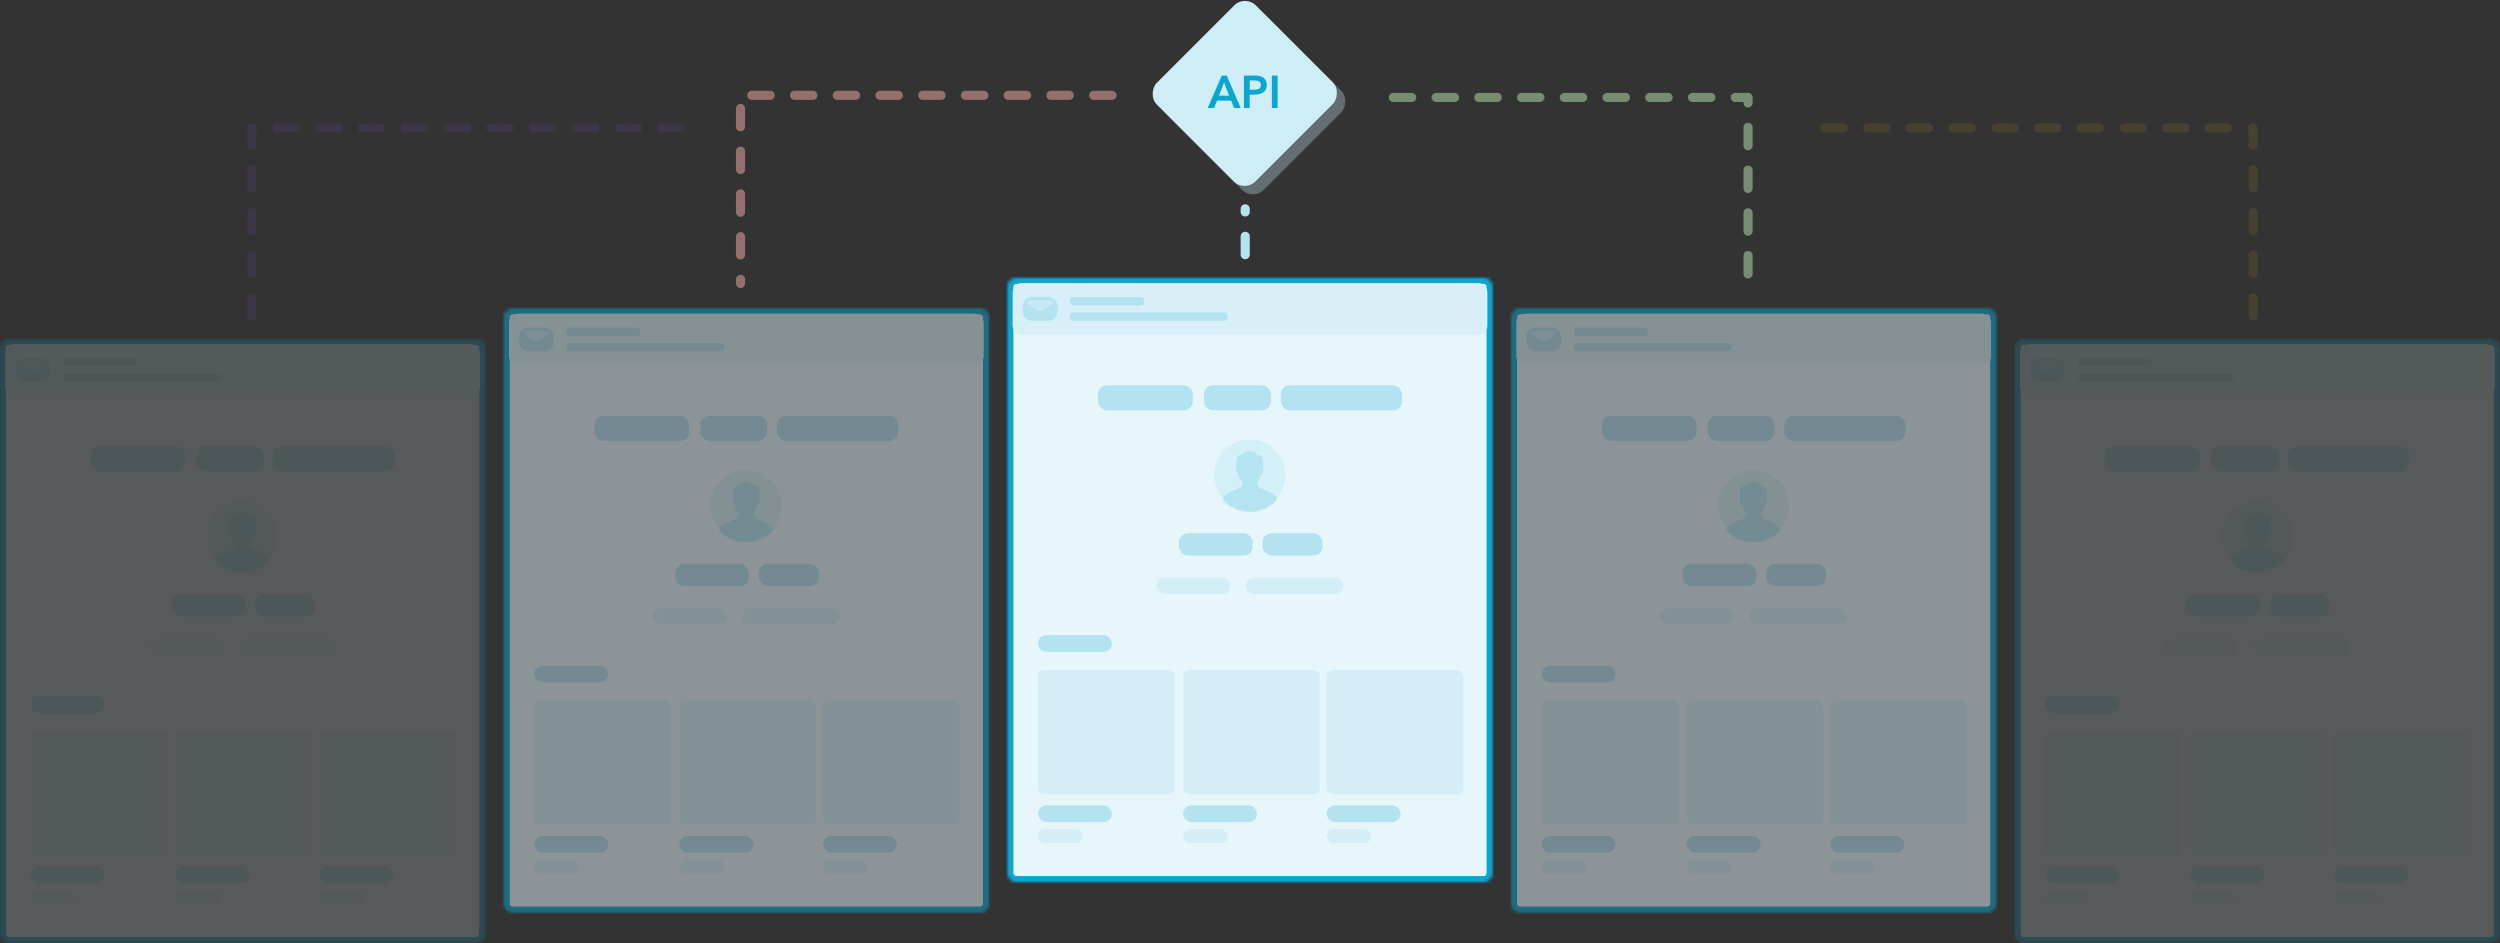 <svg width="819" height="309" viewBox="0 0 819 309" xmlns="http://www.w3.org/2000/svg" xmlns:xlink="http://www.w3.org/1999/xlink"><rect x="0" y="0" width="819" height="309" fill="#333333" stroke="none"/><defs><path d="M0 2.992A3 3 0 013 0h153c1.657 0 3 1.343 3 2.992v192.016a3 3 0 01-3 2.992H3c-1.657 0-3-1.343-3-2.992V2.992z" id="a"/><path d="M0 2.992A3 3 0 013 0h153c1.657 0 3 1.343 3 2.992v192.016a3 3 0 01-3 2.992H3c-1.657 0-3-1.343-3-2.992V2.992z" id="b"/><path d="M0 2.992A3 3 0 013 0h153c1.657 0 3 1.343 3 2.992v192.016a3 3 0 01-3 2.992H3c-1.657 0-3-1.343-3-2.992V2.992z" id="c"/><path d="M0 2.992A3 3 0 013 0h153c1.657 0 3 1.343 3 2.992v192.016a3 3 0 01-3 2.992H3c-1.657 0-3-1.343-3-2.992V2.992z" id="d"/><path d="M0 2.992A3 3 0 013 0h153c1.657 0 3 1.343 3 2.992v192.016a3 3 0 01-3 2.992H3c-1.657 0-3-1.343-3-2.992V2.992z" id="e"/><mask id="f" maskContentUnits="userSpaceOnUse" maskUnits="objectBoundingBox" x="0" y="0" width="159" height="198" fill="#fff"><use xlink:href="#a"/></mask><mask id="g" maskContentUnits="userSpaceOnUse" maskUnits="objectBoundingBox" x="0" y="0" width="159" height="198" fill="#fff"><use xlink:href="#b"/></mask><mask id="h" maskContentUnits="userSpaceOnUse" maskUnits="objectBoundingBox" x="0" y="0" width="159" height="198" fill="#fff"><use xlink:href="#c"/></mask><mask id="i" maskContentUnits="userSpaceOnUse" maskUnits="objectBoundingBox" x="0" y="0" width="159" height="198" fill="#fff"><use xlink:href="#d"/></mask><mask id="j" maskContentUnits="userSpaceOnUse" maskUnits="objectBoundingBox" x="0" y="0" width="159" height="198" fill="#fff"><use xlink:href="#e"/></mask></defs><g fill="none" fill-rule="evenodd"><g transform="translate(82 -2)"><path stroke="#BAE9AC" stroke-width="3" stroke-linecap="round" stroke-linejoin="round" stroke-dasharray="6,8" opacity=".5" d="M374.477 33.916h116.189v61.627"/><path stroke="#FFC111" stroke-width="3" stroke-linecap="round" stroke-linejoin="round" stroke-dasharray="6,8" opacity=".1" d="M515.827 43.916h140.308v61.627"/><path stroke="#9A56FC" stroke-width="3" stroke-linecap="round" stroke-linejoin="round" stroke-dasharray="6,8" opacity=".1" d="M140.81 43.916H.503v61.627"/><path stroke="#F7ADA5" stroke-width="3" stroke-linecap="round" stroke-linejoin="round" stroke-dasharray="6,8" opacity=".5" d="M282.296 33.227H160.594v61.626"/><path d="M325.933 85.42v-15" stroke="#B3E2F1" stroke-width="3" stroke-linecap="round" stroke-linejoin="round" stroke-dasharray="6,8"/><rect fill="#CEEDF6" transform="rotate(45 325.794 32.61)" x="302.958" y="9.659" width="45.672" height="45.902" rx="5"/><rect fill="#CEEDF6" opacity=".319" transform="rotate(45 328.55 35.368)" x="305.714" y="12.417" width="45.672" height="45.902" rx="5"/><path d="M318.25 26.765h1.636l4.575 10.62h-2.16l-.99-2.43h-4.605l-.96 2.43h-2.115l4.62-10.62zm2.4 6.57l-1.634-4.32-1.665 4.32h3.3zm4.86-6.57h3.466c.61 0 1.16.055 1.65.165.49.11.91.29 1.26.54.35.25.62.57.81.96.19.39.285.86.285 1.41 0 .59-.11 1.085-.33 1.485-.22.4-.518.722-.893.967a3.914 3.914 0 01-1.312.533c-.5.11-1.03.165-1.59.165H327.4v4.395h-1.89v-10.62zm3.21 4.635c.31 0 .606-.023.886-.068.28-.045.53-.125.75-.24a1.37 1.37 0 00.525-.472c.13-.2.195-.46.195-.78 0-.31-.065-.563-.195-.758a1.348 1.348 0 00-.518-.457 2.216 2.216 0 00-.735-.218 6.708 6.708 0 00-.847-.052h-1.38V31.4h1.32zm5.94-4.635h1.89v10.62h-1.89v-10.62z" fill="#0AA6D2"/></g><g transform="translate(330 91)"><use stroke="#0AA6D2" mask="url(#f)" stroke-width="4" fill="#E7F6FB" xlink:href="#a"/><rect fill="#D3EEF7" x="10.052" y="128.494" width="44.776" height="40.697" rx="2"/><rect fill="#D3EEF7" x="57.569" y="128.494" width="44.776" height="40.697" rx="2"/><rect fill="#D3EEF7" x="104.629" y="128.494" width="44.776" height="40.697" rx="2"/><rect fill="#D8EFF7" x="1.738" y="1.737" width="155.525" height="16.919" rx="3"/><g fill="#84D2E8"><path d="M79.421 76.295c-6.425 0-11.65-5.23-11.65-11.66 0-6.431 5.225-11.661 11.65-11.661 6.426 0 11.651 5.23 11.651 11.66s-5.225 11.66-11.65 11.66z" fill-opacity=".201"/><path d="M81.698 67.054c.637-.635 1.078-1.416 1.21-1.877.086-.294.146-.61.184-.846.27-.122.478-.334.593-.6.16-.385.248-1.211.25-1.246.068-.656-.174-1.032-.196-1.052.281-2.654-.612-3.179-1.206-3.272-.211-.033-.53-.109-.673-.26-.332-.349-.48-.737-1.055-.707-.213.012-.5-.052-.664-.183-.22-.175-.523-.38-.748-.38-.22 0-.5.197-.702.37-.159.136-.44.204-.653.191-.575-.031-.723.358-1.055.707-.143.152-.464.227-.673.26-.594.094-1.487.618-1.206 3.273-.024.023-.262.402-.196 1.051.004.035.09.863.25 1.247.113.266.323.477.593.6.037.237.1.551.184.846.136.473.581 1.269 1.227 1.908h-.012c-.076 3.097-5.817 2.162-6.638 5.697 2.136 2.425 5.337 3.971 8.911 3.971s6.776-1.546 8.908-3.97c-.815-3.544-6.543-2.638-6.633-5.728z" fill-opacity=".401"/></g><rect fill="#B3E2F1" x="29.698" y="35.21" width="31.069" height="8.231" rx="3"/><rect fill="#D3EEF7" x="48.888" y="98.176" width="24.216" height="5.487" rx="2.744"/><rect fill="#B3E2F1" x="64.422" y="35.21" width="21.931" height="8.231" rx="3"/><rect fill="#B3E2F1" x="89.552" y="35.21" width="39.75" height="8.231" rx="3"/><rect fill="#D3EEF7" x="78.129" y="98.176" width="31.983" height="5.487" rx="2.744"/><rect fill="#B3E2F1" x="56.198" y="83.681" width="24.216" height="7.316" rx="3"/><rect fill="#B3E2F1" x="83.612" y="83.681" width="19.647" height="7.316" rx="3"/><rect fill="#B3E2F1" x="10.052" y="117.062" width="24.216" height="5.487" rx="2.744"/><rect fill="#B3E2F1" x="10.052" y="172.85" width="24.216" height="5.487" rx="2.744"/><rect fill="#B3E2F1" x="57.569" y="172.85" width="24.216" height="5.487" rx="2.744"/><rect fill="#B3E2F1" x="104.629" y="172.85" width="24.216" height="5.487" rx="2.744"/><rect fill="#D3EEF7" x="10.052" y="180.624" width="14.621" height="4.573" rx="2.286"/><rect fill="#D3EEF7" x="57.569" y="180.624" width="14.621" height="4.573" rx="2.286"/><rect fill="#D3EEF7" x="104.629" y="180.624" width="14.621" height="4.573" rx="2.286"/><rect fill="#B3E2F1" x="20.56" y="6.31" width="24.216" height="2.744" rx="1"/><rect fill="#B3E2F1" x="20.56" y="11.34" width="51.629" height="2.744" rx="1"/><rect fill="#B3E2F1" x="5.026" y="6.31" width="11.422" height="7.774" rx="3"/><path d="M7.08 8.716c-.923-.74-.726-1.339.46-1.339h6.395c1.177 0 1.39.593.46 1.339l-1.986 1.59c-.924.739-2.413.745-3.343 0L7.08 8.716z" fill="#D7EFF7" opacity=".569"/></g><g opacity=".5" transform="translate(495 101)"><use stroke="#0AA6D2" mask="url(#g)" stroke-width="4" fill="#E7F6FB" xlink:href="#b"/><rect fill="#D3EEF7" x="10.052" y="128.494" width="44.776" height="40.697" rx="2"/><rect fill="#D3EEF7" x="57.569" y="128.494" width="44.776" height="40.697" rx="2"/><rect fill="#D3EEF7" x="104.629" y="128.494" width="44.776" height="40.697" rx="2"/><rect fill="#D8EFF7" x="1.738" y="1.737" width="155.525" height="16.919" rx="3"/><g fill="#84D2E8"><path d="M79.421 76.295c-6.425 0-11.65-5.23-11.65-11.66 0-6.431 5.225-11.661 11.65-11.661 6.426 0 11.651 5.23 11.651 11.66s-5.225 11.66-11.65 11.66z" fill-opacity=".201"/><path d="M81.698 67.054c.637-.635 1.078-1.416 1.21-1.877.086-.294.146-.61.184-.846.27-.122.478-.334.593-.6.16-.385.248-1.211.25-1.246.068-.656-.174-1.032-.196-1.052.281-2.654-.612-3.179-1.206-3.272-.211-.033-.53-.109-.673-.26-.332-.349-.48-.737-1.055-.707-.213.012-.5-.052-.664-.183-.22-.175-.523-.38-.748-.38-.22 0-.5.197-.702.37-.159.136-.44.204-.653.191-.575-.031-.723.358-1.055.707-.143.152-.464.227-.673.26-.594.094-1.487.618-1.206 3.273-.024.023-.262.402-.196 1.051.004.035.09.863.25 1.247.113.266.323.477.593.6.037.237.1.551.184.846.136.473.581 1.269 1.227 1.908h-.012c-.076 3.097-5.817 2.162-6.638 5.697 2.136 2.425 5.337 3.971 8.911 3.971s6.776-1.546 8.908-3.97c-.815-3.544-6.543-2.638-6.633-5.728z" fill-opacity=".401"/></g><rect fill="#B3E2F1" x="29.698" y="35.21" width="31.069" height="8.231" rx="3"/><rect fill="#D3EEF7" x="48.888" y="98.176" width="24.216" height="5.487" rx="2.744"/><rect fill="#B3E2F1" x="64.422" y="35.21" width="21.931" height="8.231" rx="3"/><rect fill="#B3E2F1" x="89.552" y="35.21" width="39.75" height="8.231" rx="3"/><rect fill="#D3EEF7" x="78.129" y="98.176" width="31.983" height="5.487" rx="2.744"/><rect fill="#B3E2F1" x="56.198" y="83.681" width="24.216" height="7.316" rx="3"/><rect fill="#B3E2F1" x="83.612" y="83.681" width="19.647" height="7.316" rx="3"/><rect fill="#B3E2F1" x="10.052" y="117.062" width="24.216" height="5.487" rx="2.744"/><rect fill="#B3E2F1" x="10.052" y="172.85" width="24.216" height="5.487" rx="2.744"/><rect fill="#B3E2F1" x="57.569" y="172.85" width="24.216" height="5.487" rx="2.744"/><rect fill="#B3E2F1" x="104.629" y="172.85" width="24.216" height="5.487" rx="2.744"/><rect fill="#D3EEF7" x="10.052" y="180.624" width="14.621" height="4.573" rx="2.286"/><rect fill="#D3EEF7" x="57.569" y="180.624" width="14.621" height="4.573" rx="2.286"/><rect fill="#D3EEF7" x="104.629" y="180.624" width="14.621" height="4.573" rx="2.286"/><rect fill="#B3E2F1" x="20.56" y="6.31" width="24.216" height="2.744" rx="1"/><rect fill="#B3E2F1" x="20.56" y="11.34" width="51.629" height="2.744" rx="1"/><rect fill="#B3E2F1" x="5.026" y="6.31" width="11.422" height="7.774" rx="3"/><path d="M7.08 8.716c-.923-.74-.726-1.339.46-1.339h6.395c1.177 0 1.39.593.46 1.339l-1.986 1.59c-.924.739-2.413.745-3.343 0L7.08 8.716z" fill="#D7EFF7" opacity=".569"/></g><g opacity=".2" transform="translate(660 111)"><use stroke="#0AA6D2" mask="url(#h)" stroke-width="4" fill="#E7F6FB" xlink:href="#c"/><rect fill="#D3EEF7" x="10.052" y="128.494" width="44.776" height="40.697" rx="2"/><rect fill="#D3EEF7" x="57.569" y="128.494" width="44.776" height="40.697" rx="2"/><rect fill="#D3EEF7" x="104.629" y="128.494" width="44.776" height="40.697" rx="2"/><rect fill="#D8EFF7" x="1.738" y="1.737" width="155.525" height="16.919" rx="3"/><g fill="#84D2E8"><path d="M79.421 76.295c-6.425 0-11.65-5.23-11.65-11.66 0-6.431 5.225-11.661 11.65-11.661 6.426 0 11.651 5.23 11.651 11.66s-5.225 11.66-11.65 11.66z" fill-opacity=".201"/><path d="M81.698 67.054c.637-.635 1.078-1.416 1.21-1.877.086-.294.146-.61.184-.846.27-.122.478-.334.593-.6.16-.385.248-1.211.25-1.246.068-.656-.174-1.032-.196-1.052.281-2.654-.612-3.179-1.206-3.272-.211-.033-.53-.109-.673-.26-.332-.349-.48-.737-1.055-.707-.213.012-.5-.052-.664-.183-.22-.175-.523-.38-.748-.38-.22 0-.5.197-.702.37-.159.136-.44.204-.653.191-.575-.031-.723.358-1.055.707-.143.152-.464.227-.673.26-.594.094-1.487.618-1.206 3.273-.024.023-.262.402-.196 1.051.004.035.09.863.25 1.247.113.266.323.477.593.6.037.237.1.551.184.846.136.473.581 1.269 1.227 1.908h-.012c-.076 3.097-5.817 2.162-6.638 5.697 2.136 2.425 5.337 3.971 8.911 3.971s6.776-1.546 8.908-3.97c-.815-3.544-6.543-2.638-6.633-5.728z" fill-opacity=".401"/></g><rect fill="#B3E2F1" x="29.698" y="35.21" width="31.069" height="8.231" rx="3"/><rect fill="#D3EEF7" x="48.888" y="98.176" width="24.216" height="5.487" rx="2.744"/><rect fill="#B3E2F1" x="64.422" y="35.21" width="21.931" height="8.231" rx="3"/><rect fill="#B3E2F1" x="89.552" y="35.21" width="39.75" height="8.231" rx="3"/><rect fill="#D3EEF7" x="78.129" y="98.176" width="31.983" height="5.487" rx="2.744"/><rect fill="#B3E2F1" x="56.198" y="83.681" width="24.216" height="7.316" rx="3"/><rect fill="#B3E2F1" x="83.612" y="83.681" width="19.647" height="7.316" rx="3"/><rect fill="#B3E2F1" x="10.052" y="117.062" width="24.216" height="5.487" rx="2.744"/><rect fill="#B3E2F1" x="10.052" y="172.85" width="24.216" height="5.487" rx="2.744"/><rect fill="#B3E2F1" x="57.569" y="172.85" width="24.216" height="5.487" rx="2.744"/><rect fill="#B3E2F1" x="104.629" y="172.85" width="24.216" height="5.487" rx="2.744"/><rect fill="#D3EEF7" x="10.052" y="180.624" width="14.621" height="4.573" rx="2.286"/><rect fill="#D3EEF7" x="57.569" y="180.624" width="14.621" height="4.573" rx="2.286"/><rect fill="#D3EEF7" x="104.629" y="180.624" width="14.621" height="4.573" rx="2.286"/><rect fill="#B3E2F1" x="20.56" y="6.31" width="24.216" height="2.744" rx="1"/><rect fill="#B3E2F1" x="20.56" y="11.34" width="51.629" height="2.744" rx="1"/><rect fill="#B3E2F1" x="5.026" y="6.31" width="11.422" height="7.774" rx="3"/><path d="M7.08 8.716c-.923-.74-.726-1.339.46-1.339h6.395c1.177 0 1.39.593.46 1.339l-1.986 1.59c-.924.739-2.413.745-3.343 0L7.08 8.716z" fill="#D7EFF7" opacity=".569"/></g><g opacity=".2" transform="translate(0 111)"><use stroke="#0AA6D2" mask="url(#i)" stroke-width="4" fill="#E7F6FB" xlink:href="#d"/><rect fill="#D3EEF7" x="10.052" y="128.494" width="44.776" height="40.697" rx="2"/><rect fill="#D3EEF7" x="57.569" y="128.494" width="44.776" height="40.697" rx="2"/><rect fill="#D3EEF7" x="104.629" y="128.494" width="44.776" height="40.697" rx="2"/><rect fill="#D8EFF7" x="1.738" y="1.737" width="155.525" height="16.919" rx="3"/><g fill="#84D2E8"><path d="M79.421 76.295c-6.425 0-11.65-5.23-11.65-11.66 0-6.431 5.225-11.661 11.65-11.661 6.426 0 11.651 5.23 11.651 11.66s-5.225 11.66-11.65 11.66z" fill-opacity=".201"/><path d="M81.698 67.054c.637-.635 1.078-1.416 1.21-1.877.086-.294.146-.61.184-.846.27-.122.478-.334.593-.6.16-.385.248-1.211.25-1.246.068-.656-.174-1.032-.196-1.052.281-2.654-.612-3.179-1.206-3.272-.211-.033-.53-.109-.673-.26-.332-.349-.48-.737-1.055-.707-.213.012-.5-.052-.664-.183-.22-.175-.523-.38-.748-.38-.22 0-.5.197-.702.37-.159.136-.44.204-.653.191-.575-.031-.723.358-1.055.707-.143.152-.464.227-.673.26-.594.094-1.487.618-1.206 3.273-.024.023-.262.402-.196 1.051.004.035.09.863.25 1.247.113.266.323.477.593.6.037.237.1.551.184.846.136.473.581 1.269 1.227 1.908h-.012c-.076 3.097-5.817 2.162-6.638 5.697 2.136 2.425 5.337 3.971 8.911 3.971s6.776-1.546 8.908-3.97c-.815-3.544-6.543-2.638-6.633-5.728z" fill-opacity=".401"/></g><rect fill="#B3E2F1" x="29.698" y="35.21" width="31.069" height="8.231" rx="3"/><rect fill="#D3EEF7" x="48.888" y="98.176" width="24.216" height="5.487" rx="2.744"/><rect fill="#B3E2F1" x="64.422" y="35.21" width="21.931" height="8.231" rx="3"/><rect fill="#B3E2F1" x="89.552" y="35.21" width="39.75" height="8.231" rx="3"/><rect fill="#D3EEF7" x="78.129" y="98.176" width="31.983" height="5.487" rx="2.744"/><rect fill="#B3E2F1" x="56.198" y="83.681" width="24.216" height="7.316" rx="3"/><rect fill="#B3E2F1" x="83.612" y="83.681" width="19.647" height="7.316" rx="3"/><rect fill="#B3E2F1" x="10.052" y="117.062" width="24.216" height="5.487" rx="2.744"/><rect fill="#B3E2F1" x="10.052" y="172.85" width="24.216" height="5.487" rx="2.744"/><rect fill="#B3E2F1" x="57.569" y="172.85" width="24.216" height="5.487" rx="2.744"/><rect fill="#B3E2F1" x="104.629" y="172.85" width="24.216" height="5.487" rx="2.744"/><rect fill="#D3EEF7" x="10.052" y="180.624" width="14.621" height="4.573" rx="2.286"/><rect fill="#D3EEF7" x="57.569" y="180.624" width="14.621" height="4.573" rx="2.286"/><rect fill="#D3EEF7" x="104.629" y="180.624" width="14.621" height="4.573" rx="2.286"/><rect fill="#B3E2F1" x="20.56" y="6.31" width="24.216" height="2.744" rx="1"/><rect fill="#B3E2F1" x="20.56" y="11.34" width="51.629" height="2.744" rx="1"/><rect fill="#B3E2F1" x="5.026" y="6.31" width="11.422" height="7.774" rx="3"/><path d="M7.08 8.716c-.923-.74-.726-1.339.46-1.339h6.395c1.177 0 1.39.593.46 1.339l-1.986 1.59c-.924.739-2.413.745-3.343 0L7.08 8.716z" fill="#D7EFF7" opacity=".569"/></g><g opacity=".5" transform="translate(165 101)"><use stroke="#0AA6D2" mask="url(#j)" stroke-width="4" fill="#E7F6FB" xlink:href="#e"/><rect fill="#D3EEF7" x="10.052" y="128.494" width="44.776" height="40.697" rx="2"/><rect fill="#D3EEF7" x="57.569" y="128.494" width="44.776" height="40.697" rx="2"/><rect fill="#D3EEF7" x="104.629" y="128.494" width="44.776" height="40.697" rx="2"/><rect fill="#D8EFF7" x="1.738" y="1.737" width="155.525" height="16.919" rx="3"/><g fill="#84D2E8"><path d="M79.421 76.295c-6.425 0-11.65-5.23-11.65-11.66 0-6.431 5.225-11.661 11.65-11.661 6.426 0 11.651 5.23 11.651 11.66s-5.225 11.66-11.65 11.66z" fill-opacity=".201"/><path d="M81.698 67.054c.637-.635 1.078-1.416 1.21-1.877.086-.294.146-.61.184-.846.27-.122.478-.334.593-.6.16-.385.248-1.211.25-1.246.068-.656-.174-1.032-.196-1.052.281-2.654-.612-3.179-1.206-3.272-.211-.033-.53-.109-.673-.26-.332-.349-.48-.737-1.055-.707-.213.012-.5-.052-.664-.183-.22-.175-.523-.38-.748-.38-.22 0-.5.197-.702.37-.159.136-.44.204-.653.191-.575-.031-.723.358-1.055.707-.143.152-.464.227-.673.26-.594.094-1.487.618-1.206 3.273-.024.023-.262.402-.196 1.051.004.035.09.863.25 1.247.113.266.323.477.593.6.037.237.1.551.184.846.136.473.581 1.269 1.227 1.908h-.012c-.076 3.097-5.817 2.162-6.638 5.697 2.136 2.425 5.337 3.971 8.911 3.971s6.776-1.546 8.908-3.97c-.815-3.544-6.543-2.638-6.633-5.728z" fill-opacity=".401"/></g><rect fill="#B3E2F1" x="29.698" y="35.21" width="31.069" height="8.231" rx="3"/><rect fill="#D3EEF7" x="48.888" y="98.176" width="24.216" height="5.487" rx="2.744"/><rect fill="#B3E2F1" x="64.422" y="35.21" width="21.931" height="8.231" rx="3"/><rect fill="#B3E2F1" x="89.552" y="35.21" width="39.75" height="8.231" rx="3"/><rect fill="#D3EEF7" x="78.129" y="98.176" width="31.983" height="5.487" rx="2.744"/><rect fill="#B3E2F1" x="56.198" y="83.681" width="24.216" height="7.316" rx="3"/><rect fill="#B3E2F1" x="83.612" y="83.681" width="19.647" height="7.316" rx="3"/><rect fill="#B3E2F1" x="10.052" y="117.062" width="24.216" height="5.487" rx="2.744"/><rect fill="#B3E2F1" x="10.052" y="172.85" width="24.216" height="5.487" rx="2.744"/><rect fill="#B3E2F1" x="57.569" y="172.85" width="24.216" height="5.487" rx="2.744"/><rect fill="#B3E2F1" x="104.629" y="172.85" width="24.216" height="5.487" rx="2.744"/><rect fill="#D3EEF7" x="10.052" y="180.624" width="14.621" height="4.573" rx="2.286"/><rect fill="#D3EEF7" x="57.569" y="180.624" width="14.621" height="4.573" rx="2.286"/><rect fill="#D3EEF7" x="104.629" y="180.624" width="14.621" height="4.573" rx="2.286"/><rect fill="#B3E2F1" x="20.56" y="6.31" width="24.216" height="2.744" rx="1"/><rect fill="#B3E2F1" x="20.56" y="11.34" width="51.629" height="2.744" rx="1"/><rect fill="#B3E2F1" x="5.026" y="6.31" width="11.422" height="7.774" rx="3"/><path d="M7.08 8.716c-.923-.74-.726-1.339.46-1.339h6.395c1.177 0 1.39.593.46 1.339l-1.986 1.59c-.924.739-2.413.745-3.343 0L7.08 8.716z" fill="#D7EFF7" opacity=".569"/></g></g></svg>